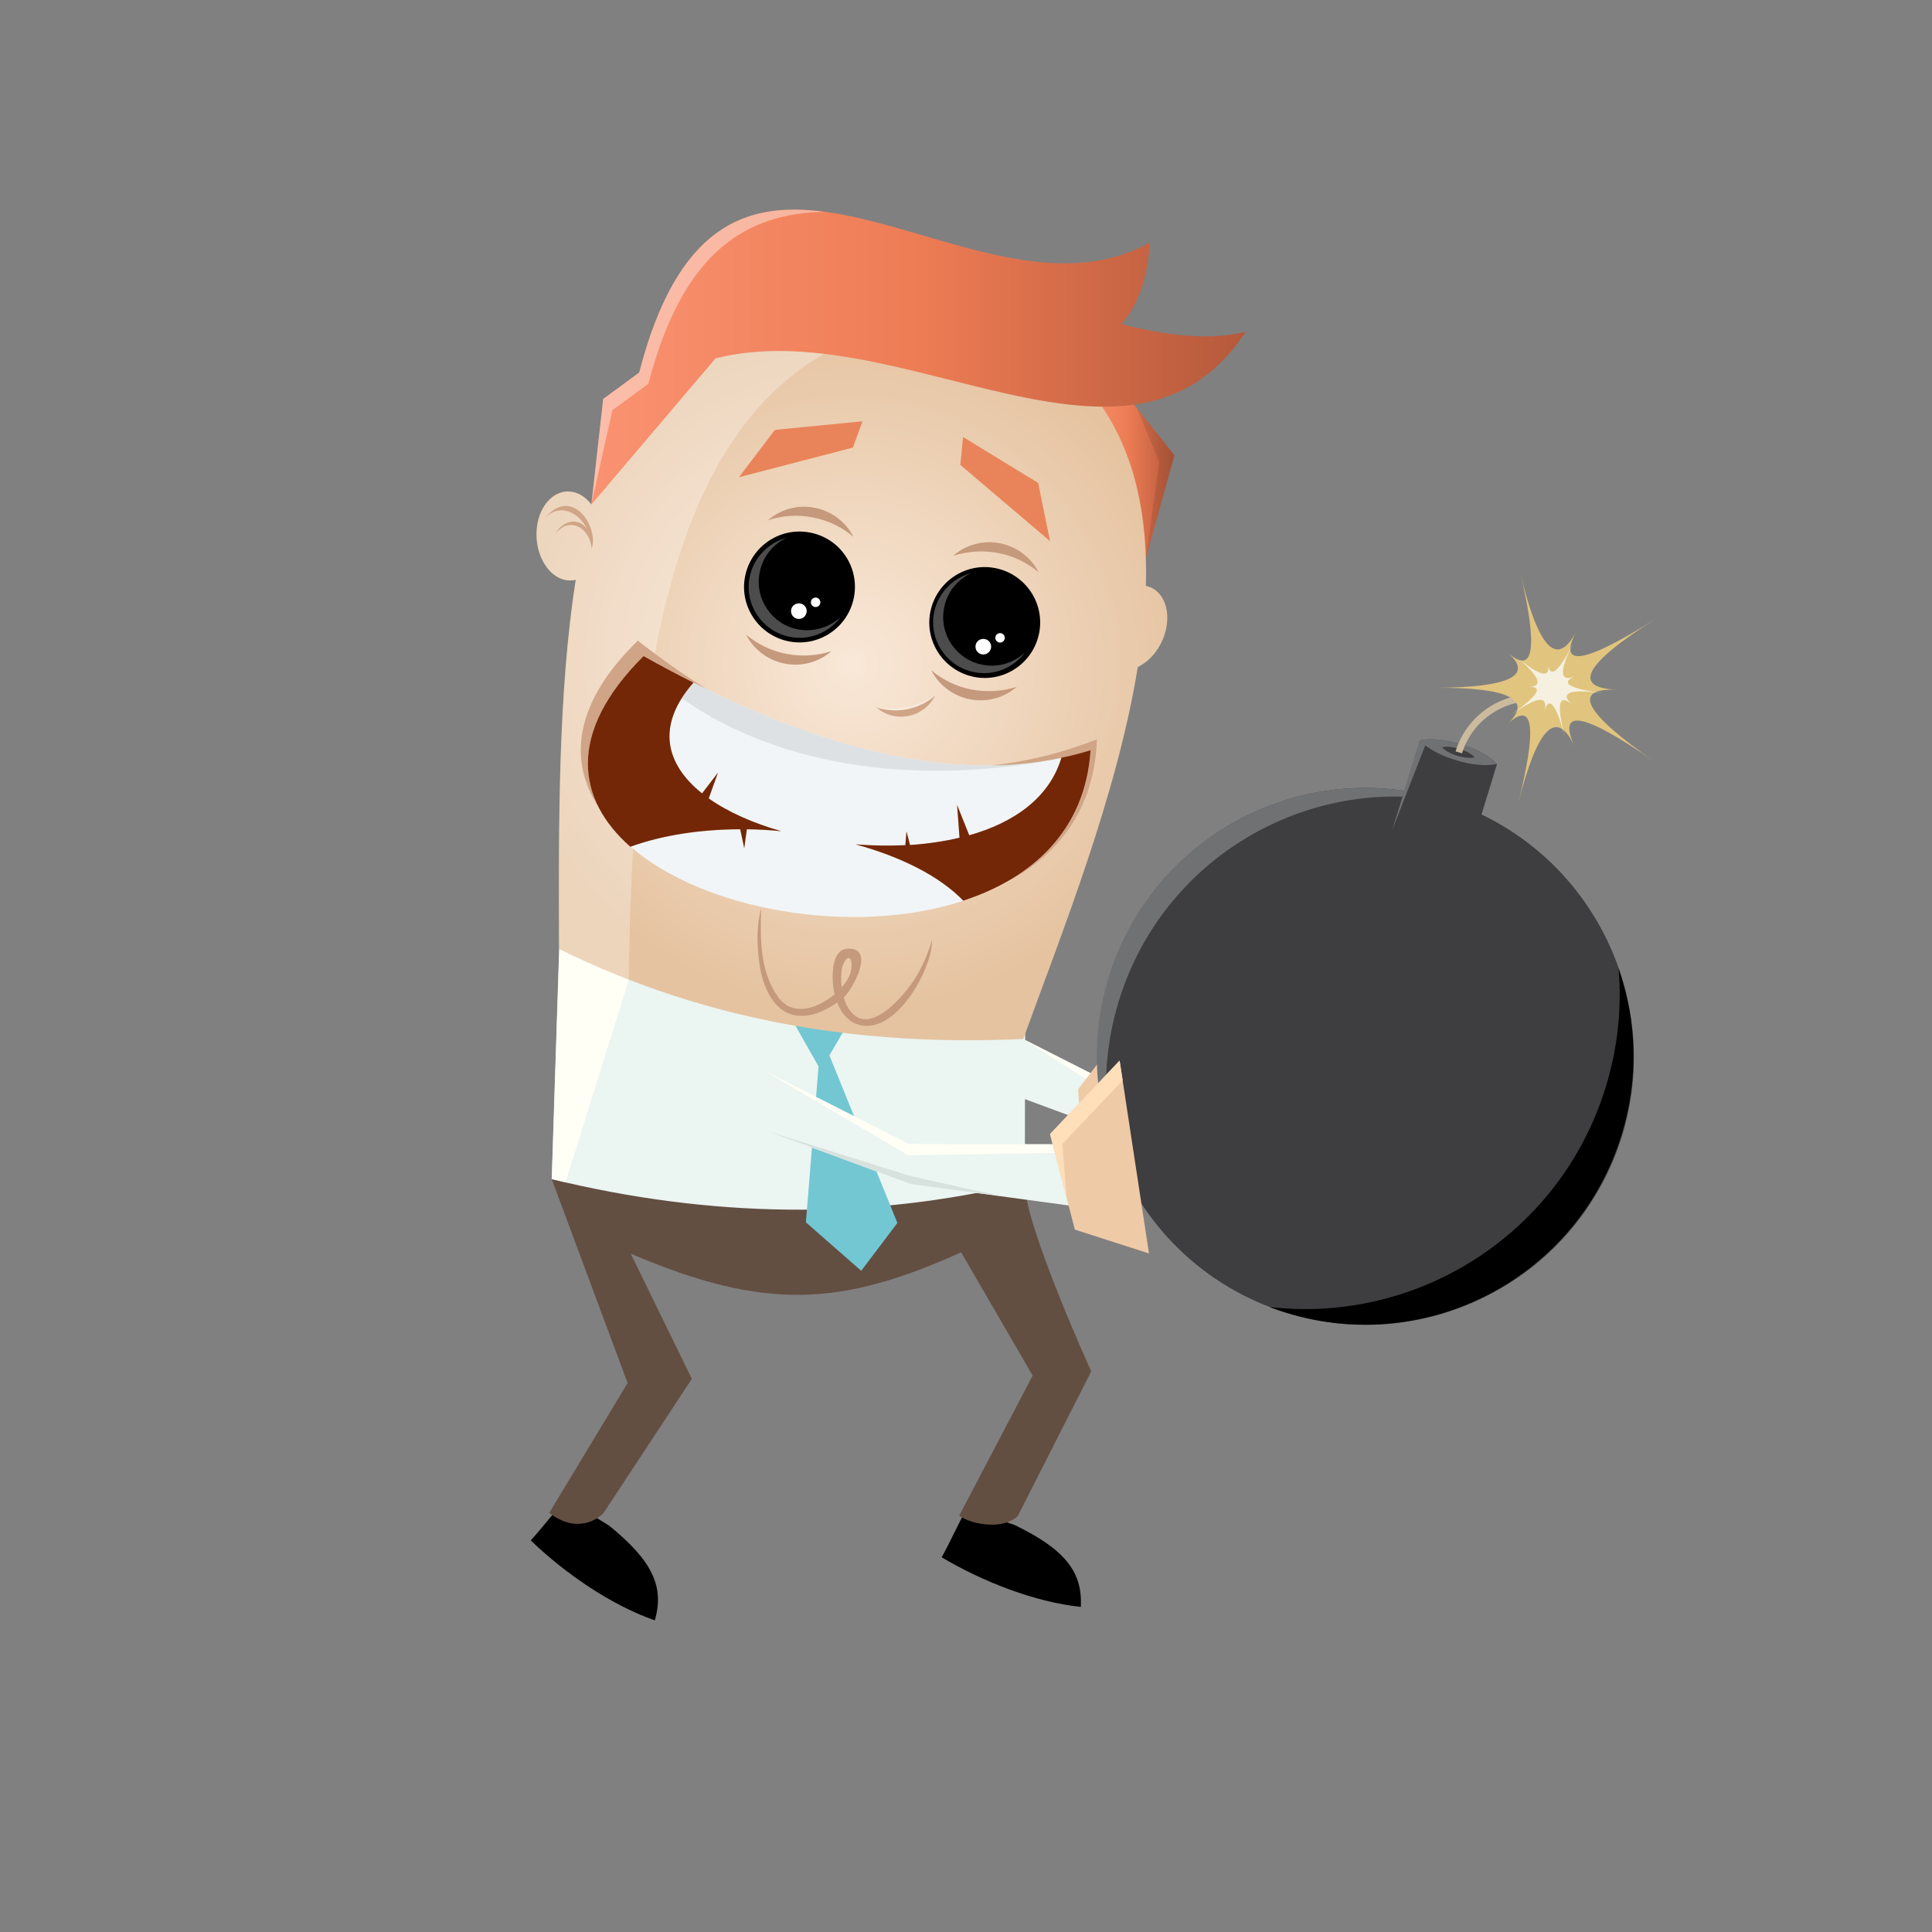 <?xml version="1.0" encoding="utf-8"?>
<!-- Generator: Adobe Illustrator 22.0.0, SVG Export Plug-In . SVG Version: 6.00 Build 0)  -->
<svg version="1.1" id="Ebene_1" xmlns="http://www.w3.org/2000/svg" xmlns:xlink="http://www.w3.org/1999/xlink" x="0px" y="0px"
	 viewBox="0 0 1191 1191" style="enable-background:new 0 0 1191 1191;" xml:space="preserve">
<rect x="0" y="0" width="1191" height="1191" fill="#808080" stroke="none"/>
<style type="text/css">
	.st0{fill-rule:evenodd;clip-rule:evenodd;fill:#EBF5F2;}
	.st1{fill-rule:evenodd;clip-rule:evenodd;fill:#FFFFF5;}
	.st2{fill-rule:evenodd;clip-rule:evenodd;fill:#EFCAA6;}
	.st3{fill-rule:evenodd;clip-rule:evenodd;}
	.st4{fill-rule:evenodd;clip-rule:evenodd;fill:#634E42;}
	.st5{fill-rule:evenodd;clip-rule:evenodd;fill:#73C7D2;}
	.st6{fill-rule:evenodd;clip-rule:evenodd;fill:#D7E1DE;}
	.st7{fill-rule:evenodd;clip-rule:evenodd;fill:#3E3D40;}
	.st8{fill-rule:evenodd;clip-rule:evenodd;fill:#707173;}
	.st9{fill:#CBBB9D;}
	.st10{fill:#E1C47E;}
	.st11{fill:#F5F0DF;}
	.st12{fill-rule:evenodd;clip-rule:evenodd;fill:#FFDEBA;}
	.st13{fill-rule:evenodd;clip-rule:evenodd;fill:url(#SVGID_1_);}
	.st14{opacity:0.1;fill-rule:evenodd;clip-rule:evenodd;}
	.st15{fill-rule:evenodd;clip-rule:evenodd;fill:url(#SVGID_2_);}
	.st16{fill-rule:evenodd;clip-rule:evenodd;fill:#E9845A;}
	.st17{fill-rule:evenodd;clip-rule:evenodd;fill:#D0A486;}
	.st18{opacity:0.3;fill-rule:evenodd;clip-rule:evenodd;fill:#FFFFFF;}
	.st19{fill-rule:evenodd;clip-rule:evenodd;fill:#C5997C;}
	.st20{fill-rule:evenodd;clip-rule:evenodd;fill:url(#SVGID_3_);}
	.st21{opacity:0.4;fill-rule:evenodd;clip-rule:evenodd;fill:#FFFFFF;}
	.st22{fill-rule:evenodd;clip-rule:evenodd;fill:#F1F5F7;}
	.st23{fill-rule:evenodd;clip-rule:evenodd;fill:#DDE1E3;}
	.st24{fill:#D0A486;}
	.st25{fill-rule:evenodd;clip-rule:evenodd;fill:#732706;}
	.st26{fill-rule:evenodd;clip-rule:evenodd;fill:#FFFFFF;}
</style>
<g>
	<polygon class="st0" points="721.2,686.4 802.3,677.6 814.5,717.5 722.3,711 601.3,666.3 630.9,640.6 	"/>
	<polygon class="st1" points="802.3,677.6 721.2,686.4 630.9,640.6 714.5,694 	"/>
	<polygon class="st2" points="666.1,694.1 664.6,671.5 679.6,651.9 686.8,684.2 	"/>
	<g>
		<path class="st3" d="M625.5,940.1c-9.9-3.3-19.7-6.7-29.6-10c-5.2,9.3-10.2,20.6-15.4,29.9c25.5,15.2,57.9,27.7,85.8,30.6
			C667.3,969.5,657.4,955.6,625.5,940.1z"/>
		<path class="st3" d="M375.5,940.5c27.5,22.3,33.9,38.1,28.2,58.4c-26.5-9.2-55.2-28.7-76.5-49.3c7.2-7.9,14.6-17.7,21.8-25.6
			C357.8,929.5,366.6,935,375.5,940.5z"/>
		<path class="st4" d="M340.1,726.8l46.8,125.8l-48.3,80c0,0,7.9,6.8,17.3,6.8c10.1,0.1,16.1-6.6,16.1-6.6l54.5-82.8l-37.7-77.2
			c82.6,35.4,129.6,32.6,203.7-0.8l44.1,76l-45.3,86.4c0,0,7.3,5.4,20,5.5c11.2,0.1,16.1-5.3,16.1-5.3l45.3-89.2
			c0,0-41.3-90.6-41.1-116.6C631.6,727.5,340.1,726.8,340.1,726.8z"/>
	</g>
	<path class="st0" d="M344.7,585l-4.6,141.9c97,23.6,194.2,25.8,291.6,2.1c0.3-36.5,0-54.6,0.3-98.5L344.7,585z"/>
	<path class="st1" d="M386.4,603.4c-1.6-0.6-3.3-1.3-4.9-2c-1.1-0.5-2.2-0.9-3.4-1.4c-2-0.8-4-1.7-6-2.5c-0.8-0.4-1.7-0.7-2.5-1.1
		c-2-0.9-4-1.7-6-2.6c-0.7-0.3-1.4-0.6-2-0.9c-2.5-1.1-4.9-2.2-7.3-3.4c-0.6-0.3-1.1-0.5-1.7-0.8c-2.6-1.2-5.2-2.5-7.8-3.8
		l-4.6,141.9c2.8,0.7,5.6,1.3,8.4,2l39.1-124.9l0.1,0C387.2,603.7,386.8,603.6,386.4,603.4z"/>
	<polygon class="st5" points="511.3,650.6 528.2,621.7 484.2,621.4 504.6,657.4 496.8,753.5 530.9,783.4 553.2,753.9 	"/>
	<path class="st0" d="M560.2,705.3l103.2,0.2c-5.2,13.8-0.6,26.9,12.2,39.9c-38.1-5.2-114.3-15.5-114.3-15.5l-121-44.7l29.6-25.7
		L560.2,705.3z"/>
	<path class="st6" d="M560.2,724.7l-86.5-27.2l87.8,32.4c0,0,27.2,3.7,57.2,7.7C587.8,731.1,560.2,724.7,560.2,724.7z"/>
	<path class="st1" d="M662,710.5c0.3-1.7,0.8-3.4,1.5-5.1l-103.2-0.2l-90.3-45.8l89.9,52.8L662,710.5z"/>
	<path class="st7" d="M913.3,502.1l9.5-31c-3.8-4.5-12.1-9.2-22.2-12.3c-10.2-3.1-19.7-3.8-25.3-2.3l-9.5,31
		c-32.3-4.8-64.4,0.2-92.8,13.2c0,0,0,0,0,0c-1.1,0.5-2.1,1-3.2,1.5c0,0-0.1,0-0.1,0c-7.5,3.6-14.7,7.8-21.6,12.5
		c0,0-0.1,0.1-0.1,0.1c-0.8,0.6-1.7,1.2-2.5,1.8c-0.2,0.1-0.4,0.3-0.6,0.4c-0.8,0.6-1.5,1.1-2.3,1.7c-0.2,0.2-0.5,0.4-0.7,0.6
		c-0.7,0.5-1.4,1.1-2.2,1.7c-0.3,0.2-0.6,0.4-0.8,0.7c-0.7,0.5-1.4,1.1-2.1,1.7c-0.3,0.2-0.6,0.5-0.9,0.7c-0.7,0.6-1.3,1.1-2,1.7
		c-0.3,0.2-0.6,0.5-0.8,0.7c-0.7,0.6-1.3,1.2-2,1.7c-0.3,0.2-0.5,0.5-0.8,0.7c-0.7,0.6-1.3,1.2-2,1.8c-0.1,0.1-0.3,0.3-0.4,0.4
		c-2.2,2.1-4.4,4.3-6.5,6.5c-0.3,0.3-0.6,0.6-0.9,0.9c-0.5,0.6-1,1.1-1.5,1.7c-0.4,0.4-0.7,0.8-1.1,1.2c-0.5,0.5-0.9,1.1-1.4,1.6
		c-0.4,0.4-0.7,0.9-1.1,1.3c-0.4,0.5-0.9,1.1-1.3,1.6c-0.4,0.5-0.8,0.9-1.1,1.4c-0.4,0.5-0.8,1.1-1.3,1.6c-0.4,0.5-0.8,1-1.1,1.5
		c-0.4,0.5-0.8,1-1.2,1.6c-0.4,0.5-0.8,1-1.1,1.5c-0.4,0.5-0.8,1-1.1,1.6c-0.4,0.5-0.8,1.1-1.1,1.6c-0.4,0.5-0.7,1-1.1,1.5
		c-0.4,0.6-0.8,1.2-1.2,1.8c-0.3,0.5-0.6,1-0.9,1.4c-0.5,0.8-1,1.5-1.4,2.3c-0.2,0.3-0.4,0.7-0.6,1c-0.7,1.1-1.3,2.2-2,3.3
		c-0.2,0.4-0.5,0.8-0.7,1.3c-0.4,0.7-0.8,1.4-1.2,2.2c-0.3,0.5-0.5,1-0.8,1.4c-0.4,0.7-0.7,1.4-1.1,2c-0.3,0.5-0.5,1-0.8,1.5
		c-0.3,0.7-0.7,1.3-1,2c-0.3,0.5-0.5,1-0.8,1.6c-0.3,0.7-0.6,1.4-1,2c-0.2,0.5-0.5,1.1-0.7,1.6c-0.3,0.7-0.6,1.4-0.9,2.1
		c-0.2,0.5-0.5,1.1-0.7,1.6c-0.3,0.7-0.6,1.4-0.9,2.2c-0.2,0.5-0.4,1-0.6,1.6c-0.3,0.8-0.6,1.5-0.9,2.3c-0.2,0.5-0.4,1-0.6,1.5
		c-0.3,0.8-0.6,1.7-0.9,2.6c-0.1,0.4-0.3,0.9-0.4,1.3c-0.4,1.3-0.8,2.6-1.2,3.9c-0.4,1.3-0.7,2.5-1.1,3.8c-0.1,0.4-0.2,0.8-0.3,1.2
		c-0.2,0.9-0.5,1.7-0.7,2.6c-0.1,0.4-0.2,0.9-0.3,1.3c-0.2,0.9-0.4,1.7-0.6,2.6c-0.1,0.4-0.2,0.8-0.3,1.3c-0.2,1.1-0.5,2.1-0.7,3.2
		c0,0.2-0.1,0.4-0.1,0.6c-0.2,1.2-0.5,2.5-0.7,3.7c-0.1,0.4-0.1,0.8-0.2,1.2c-0.1,0.9-0.3,1.7-0.4,2.6c-0.1,0.5-0.1,0.9-0.2,1.4
		c-0.1,0.8-0.2,1.6-0.3,2.4c-0.1,0.5-0.1,0.9-0.2,1.4c-0.1,0.9-0.2,1.8-0.3,2.7c0,0.4-0.1,0.7-0.1,1.1c-0.1,1.2-0.2,2.4-0.3,3.7
		c0,0.4-0.1,0.8-0.1,1.2c-0.1,0.8-0.1,1.7-0.1,2.5c0,0.5,0,1-0.1,1.5c0,0.7-0.1,1.5-0.1,2.2c0,0.5,0,1.1,0,1.6c0,0.8,0,1.5,0,2.3
		c0,0.5,0,1,0,1.5c0,1.2,0,2.3,0.1,3.5c0,0.5,0,1,0.1,1.4c0,0.7,0.1,1.5,0.1,2.2c0,0.6,0.1,1.2,0.1,1.7c0,0.6,0.1,1.3,0.1,1.9
		c0,0.6,0.1,1.2,0.1,1.8c0.1,0.6,0.1,1.3,0.2,1.9c0.1,0.6,0.1,1.2,0.2,1.8c0.1,0.7,0.2,1.4,0.2,2.1c0.1,1,0.2,2,0.4,2.9
		c0.1,0.6,0.2,1.2,0.3,1.9c0.1,0.6,0.2,1.3,0.3,1.9c0.1,0.6,0.2,1.1,0.3,1.7c0.1,0.7,0.2,1.3,0.3,2c0.1,0.5,0.2,1.1,0.3,1.6
		c0.1,0.7,0.3,1.3,0.4,2c0.1,0.5,0.2,1,0.3,1.5c0.3,1.3,0.6,2.6,0.9,3.9c0.1,0.4,0.2,0.8,0.3,1.3c0.2,0.7,0.4,1.4,0.5,2.1
		c0.1,0.5,0.2,0.9,0.4,1.4c0.2,0.7,0.4,1.4,0.6,2c0.1,0.5,0.3,0.9,0.4,1.4c0.2,0.7,0.4,1.4,0.6,2c0.1,0.4,0.3,0.8,0.4,1.3
		c0.5,1.7,1.1,3.4,1.7,5.1c0,0,0,0,0,0l0,0c16.9,47.6,55.4,86.9,107.4,102.8c87.3,26.8,179.8-22.3,206.6-109.7
		C1024,620.4,985.8,536.9,913.3,502.1z"/>
	<path class="st3" d="M997.8,597.1c2,23.9-0.4,48.6-7.9,72.9c-27.8,90.8-116.3,146.3-207.4,135.7c3.4,1.3,6.9,2.5,10.5,3.6
		c87.3,26.8,179.8-22.3,206.6-109.7C1010.4,664.7,1009,629.1,997.8,597.1z"/>
	<path class="st8" d="M900.5,458.7c-10.2-3.1-19.7-3.8-25.3-2.3l-9.5,31.1c-79.6-11.8-158,35.9-182.3,115.1
		c-10.8,35.3-9.2,71.5,2.3,103.8c-6.1-28.7-5.2-59.2,4-89.3c24-78.3,96.9-128,174.9-126l-6.5,21l20.5-52.6c4.4,3.4,11,6.7,18.8,9.1
		c10.2,3.1,19.7,3.8,25.3,2.3C918.9,466.6,910.7,461.8,900.5,458.7z"/>
	<path class="st7" d="M889,460.7c1.6,1.9,5.1,3.9,9.4,5.2c4.3,1.3,8.3,1.6,10.7,1c-1.6-1.9-5.1-3.9-9.4-5.2
		C895.4,460.3,891.4,460,889,460.7z"/>
	<g>
		<path class="st9" d="M901.3,464.4l-4-1.2c8.1-26.3,36-41.1,62.3-33.1l-1.2,4C934.3,426.8,908.7,440.4,901.3,464.4z"/>
	</g>
	<path class="st10" d="M1019.6,469.3c-43.3-30.1-60-33.2-48.8-8.9c-11.1-24.2-23.1-12.2-35,35.2c11.9-47.4,9.6-64.2-6.6-49.2
		c16.2-15,1.1-22.7-44.3-22.4c45.4-0.2,60.7-7.6,44.7-21.5c15.9,13.9,18.6-2.9,7.7-49c10.9,46.1,22.6,58.4,34.3,35.9
		c-11.6,22.5,5.1,19.8,49-7.9c-43.9,27.7-51.9,42.6-23.6,43.7C968.6,424,976.3,439.2,1019.6,469.3z"/>
	<path class="st11" d="M964.8,454.6c-5.6-20.8-10-26.2-12.9-15.7c2.9-10.5-4-9.9-20.2,1.7c16.2-11.7,20-17.5,10.9-17.1
		c9-0.4,6.3-6.8-7.9-18.7c14.2,11.9,21,13.7,19.7,5.1c1.3,8.5,6.6,4,15.4-13.3c-8.8,17.3-8.4,24.2,1.2,20.3
		c-9.6,4-3.6,7.6,17.4,10.5c-21-2.9-27.5-0.4-18.9,7.4C960.9,426.9,959.3,433.7,964.8,454.6z"/>
	<g>
		<polygon class="st2" points="647.3,699.1 662.6,758 708.3,772.7 690.2,653.8 		"/>
		<polygon class="st12" points="654.9,705.2 657.6,738.9 647.3,699.1 690.2,653.8 692.1,666 		"/>
	</g>
	<g>
		<g>
			<linearGradient id="SVGID_1_" gradientUnits="userSpaceOnUse" x1="665.695" y1="288.795" x2="724.036" y2="288.795">
				<stop  offset="0" style="stop-color:#FA9271"/>
				<stop  offset="0.506" style="stop-color:#ED7C54"/>
				<stop  offset="1" style="stop-color:#B5593B"/>
			</linearGradient>
			<polygon class="st13" points="665.7,233.7 690.5,238.6 724,280.7 706.4,343.9 			"/>
			<polygon class="st14" points="724,280.7 700.8,251.5 714.6,284.6 706.4,343.9 			"/>
			<radialGradient id="SVGID_2_" cx="525.196" cy="409.569" r="213.917" gradientUnits="userSpaceOnUse">
				<stop  offset="0" style="stop-color:#F9E8D8"/>
				<stop  offset="1" style="stop-color:#E5C3A0"/>
			</radialGradient>
			<path class="st15" d="M718.9,374.6c-1.8-7.5-6.5-12.2-12.5-13.4c2.4-85-30.7-156.3-144.3-178.4C443.1,159.7,389,218.5,364.5,311
				c0,0,0,0,0,0c-8.1-10.7-20.8-10.7-28.4,0c-7.6,10.7-7.1,28.1,1,38.8c5,6.6,11.7,9.1,17.8,7.6c-10.8,68.9-10.6,149.6-10.3,227.5
				c93.4,46.2,189.2,60,286.2,55.6c23.7-65.3,57.8-150.1,70.6-229.3c0.7-0.3,1.4-0.7,2-1.1C715,403.3,721.9,387.4,718.9,374.6z"/>
			<polygon class="st16" points="477.7,265 531.7,259.7 525.8,275.9 455.5,294.2 			"/>
			<polygon class="st16" points="640,297.7 593.7,269.4 592,286.6 647.3,333.6 			"/>
			<path class="st17" d="M576.5,428.8c-4.6,9.2-14.9,14.6-25.4,12.6c-4.2-0.8-7.9-2.7-10.8-5.3c1.4,0.5,2.9,0.9,4.5,1.1
				C556.4,439.5,568,436.1,576.5,428.8z"/>
			<path class="st18" d="M576.5,428.8c0,0-9.3,5.8-19,7.3c-9.7,1.5-17.3,0-17.3,0c1.4,0.5,2.9,0.9,4.5,1.1
				C556.4,439.5,568,436.1,576.5,428.8z"/>
			<path class="st19" d="M469.2,560c-0.5,18-1,38.5,10.4,54.5c8.1,11.5,21.3,7.9,31,1.4c1.4-0.9,2.7-1.9,3.9-2.9
				c-0.1-0.4-0.2-0.9-0.3-1.3c-1.4-6.7-2.8-26.9,8.9-26.9c16.7-0.1,2.2,25.4-3,30.1c1,3.5,2.6,6.9,5.2,9.6
				c9.7,10.6,24.2-3.5,30.1-10c9.8-10.8,14.9-21.4,19.1-34.7c0.7,16.2-22.7,60.8-46.9,51.3c-3.3-1.3-5.9-3.7-8-6.5
				c-1.5-2-2.6-4.2-3.5-6.6c-0.8,0.6-1.6,1.1-2.4,1.6c-6,3.8-13.4,7.1-21,6.6c-16.3-1-22.9-19.6-24.5-31.8
				C466.6,582.4,466.2,571.5,469.2,560L469.2,560z M518.9,608.6c3.1-3.5,5.8-7.7,6-12.4c0.5-7.9-3.5-6.8-5.5-0.6
				C518.2,599.7,518.4,604.3,518.9,608.6z"/>
			<linearGradient id="SVGID_3_" gradientUnits="userSpaceOnUse" x1="364.55" y1="220.135" x2="767.832" y2="220.135">
				<stop  offset="0" style="stop-color:#FA9271"/>
				<stop  offset="0.506" style="stop-color:#ED7C54"/>
				<stop  offset="1" style="stop-color:#B5593B"/>
			</linearGradient>
			<path class="st20" d="M691.3,199.8c9.9-11.3,16.1-27.5,17.5-50.3c-109.6,61.1-261-127.4-314.7,80.1l-22.2,16.3l-7.3,65.1
				l76.5-90.1c113.6-28.7,255.8,92.2,326.8-16.4C745.3,210.2,719.1,206.8,691.3,199.8z"/>
			<path class="st21" d="M394,229.7l-22.2,16.3l-7.3,65.1l13-58.2l22.2-16.3c21.4-82.6,61.3-105.1,108.5-106
				C459.3,124,417.4,139.3,394,229.7z"/>
			<path class="st18" d="M508,218.2c-22.9-2.7-45.4-2.6-66.9,2.8l-76.5,90c0,0,0,0,0,0v0c-8.1-10.7-20.8-10.7-28.4,0
				c-7.6,10.7-7.1,28.1,1,38.8c5,6.6,11.7,9.1,17.8,7.6c-10.8,68.9-10.6,149.6-10.3,227.5c14.2,7,28.5,13.3,42.9,18.9
				C390.1,435.2,407.5,275.5,508,218.2z"/>
			<path class="st17" d="M364.7,338.4c-0.5-12.1-13.1-21-22.4-9.3c0.2-0.4,0.5-0.9,0.8-1.3c4.5-6.8,13.5-9,18.7-1.8
				c-4.9-10.3-17.3-16.4-26.3-6.1C352.5,298.5,369.5,325.2,364.7,338.4z"/>
			<g>
				<g>
					<path class="st22" d="M456.3,511.3l2.5,11.7l1.6-11.7c7.1,0.1,14.2,0.5,21.3,1.2c-17.3-5-32.8-11.9-44.8-20.3l5.7-15.9
						l-9.8,12.8c-22.1-17.7-28.9-41.4-5.3-68.3c80.6,40.5,157.7,61,226.8,46.4c-7.3,24.6-29.1,40-56.8,47.8l-7.5-18.7l1.5,20.2
						c-9.7,2.3-20,3.8-30.5,4.5l-2.2-8.4l-0.7,8.5c-10.1,0.5-20.4,0.3-30.7-0.5c27.8,7.6,51.9,19.6,66.4,34.7
						c-67.4,22.2-160.3,5.9-205.1-33.4C408.6,514.7,432.2,511.3,456.3,511.3z"/>
					<path class="st23" d="M420.2,430.4c2-3.2,4.4-6.4,7.3-9.6c80.6,40.5,157.7,61,226.8,46.4C586.2,481.5,491.3,480.5,420.2,430.4z
						"/>
					<g>
						<path class="st24" d="M396.6,404.7c-35.4,35.2-40.7,66.9-27.7,92.7c-18.3-28.1-15.6-63.4,24.1-102.3l0.1-0.2
							c14.4,11.2,28.5,21.2,42.4,29.8c-12.8-6.3-25.7-13-38.7-20.3L396.6,404.7z"/>
						<path class="st24" d="M610.9,471.9c22.1-2.3,43.9-7.8,65.3-16.1c-1.4,42.6-23.5,71-55.5,87.9c29-16.5,49.2-42.9,51.7-81.1
							C652.5,468.6,632,471.6,610.9,471.9z"/>
					</g>
					<path class="st25" d="M436.9,492.2l5.7-15.9l-9.8,12.8c-22.1-17.7-28.9-41.4-5.3-68.3l0,0c-10.2-5.1-20.5-10.6-30.8-16.4
						l-0.1,0.2c-47.7,47.5-40.8,88.6-8,117.4c0,0,0,0,0,0c20-7.3,43.6-10.7,67.7-10.8l2.5,11.7l1.6-11.7c7.1,0.1,14.2,0.5,21.3,1.2
						C464.4,507.5,448.8,500.6,436.9,492.2z M672.3,462.5c-5.9,1.8-12,3.4-18,4.6c-7.3,24.6-29.1,40-56.8,47.8l-7.5-18.7l1.5,20.2
						c-9.7,2.3-20,3.8-30.5,4.5l-2.2-8.4l-0.7,8.5c-10.1,0.5-20.4,0.3-30.7-0.5c27.8,7.6,51.9,19.6,66.4,34.7c0,0,0,0,0,0
						C636.6,541.3,669.1,511.7,672.3,462.5z"/>
				</g>
			</g>
		</g>
		<path class="st3" d="M499.3,328.3c-18.5-3.6-36.4,8.6-40,27.1c-3.6,18.5,8.6,36.4,27.1,40c18.5,3.6,36.4-8.6,40-27.1
			C530,349.7,517.9,331.8,499.3,328.3z"/>
		<path class="st18" d="M492,388c-16.2-3.1-26.9-18.8-23.7-35.1c1.9-9.8,8.3-17.5,16.7-21.4c-11.3,3-20.5,12.2-22.9,24.4
			c-3.3,17,7.9,33.4,24.9,36.7c12.3,2.4,24.2-2.8,31.2-12.2C511.3,386.7,501.8,389.8,492,388z"/>
		<path class="st26" d="M503.9,368.6c-1.5-0.6-3.2,0.1-3.8,1.6c-0.6,1.5,0.1,3.2,1.6,3.8c1.5,0.6,3.2-0.1,3.8-1.6
			C506.1,371,505.4,369.2,503.9,368.6z"/>
		<path class="st26" d="M494.3,372.3c-2.5-1-5.3,0.2-6.3,2.6c-1,2.5,0.2,5.3,2.6,6.3c2.5,1,5.3-0.2,6.3-2.6
			C498,376.1,496.8,373.3,494.3,372.3z"/>
		<path class="st3" d="M613.5,350.2c-18.5-3.6-36.4,8.6-40,27.1c-3.6,18.5,8.6,36.4,27.1,40c18.5,3.6,36.4-8.6,40-27.1
			C644.2,371.7,632,353.8,613.5,350.2z"/>
		<path class="st26" d="M617.6,390.5c-1.5-0.6-3.2,0.1-3.8,1.6c-0.6,1.5,0.1,3.2,1.6,3.8c1.5,0.6,3.2-0.1,3.8-1.6
			C619.8,392.8,619.1,391.1,617.6,390.5z"/>
		<path class="st26" d="M608,394.2c-2.5-1-5.3,0.2-6.3,2.6c-1,2.5,0.2,5.3,2.6,6.3c2.5,1,5.3-0.2,6.3-2.6
			C611.7,398,610.5,395.2,608,394.2z"/>
		<path class="st18" d="M605.7,409.8c-16.2-3.1-26.9-18.8-23.7-35.1c1.9-9.8,8.3-17.5,16.7-21.4c-11.3,3-20.5,12.2-22.9,24.4
			c-3.3,17,7.9,33.4,24.9,36.7c12.3,2.4,24.2-2.8,31.2-12.2C625,408.6,615.5,411.7,605.7,409.8z"/>
		<path class="st19" d="M484.9,403.1c-9.6-1.8-18.1-6.1-25-11.9c4.6,9,13.2,15.8,23.9,17.9c10.7,2.1,21.2-1.1,28.8-7.7
			C504,404.2,494.5,404.9,484.9,403.1z"/>
		<path class="st19" d="M599.1,425.1c-9.6-1.8-18.1-6.1-25-11.9c4.6,9,13.2,15.8,23.9,17.9c10.7,2.1,21.2-1.1,28.8-7.7
			C618.2,426.1,608.7,426.9,599.1,425.1z"/>
		<path class="st19" d="M615.3,340.9c9.6,1.8,18.1,6.1,25,11.9c-4.6-9-13.2-15.8-23.9-17.9c-10.7-2.1-21.2,1.1-28.8,7.7
			C596.3,339.9,605.7,339.1,615.3,340.9z"/>
		<path class="st19" d="M501.1,319c9.6,1.8,18.1,6.1,25,11.9c-4.6-9-13.2-15.8-23.9-17.9c-10.7-2.1-21.2,1.1-28.8,7.7
			C482.1,317.9,491.6,317.1,501.1,319z"/>
	</g>
</g>
</svg>
